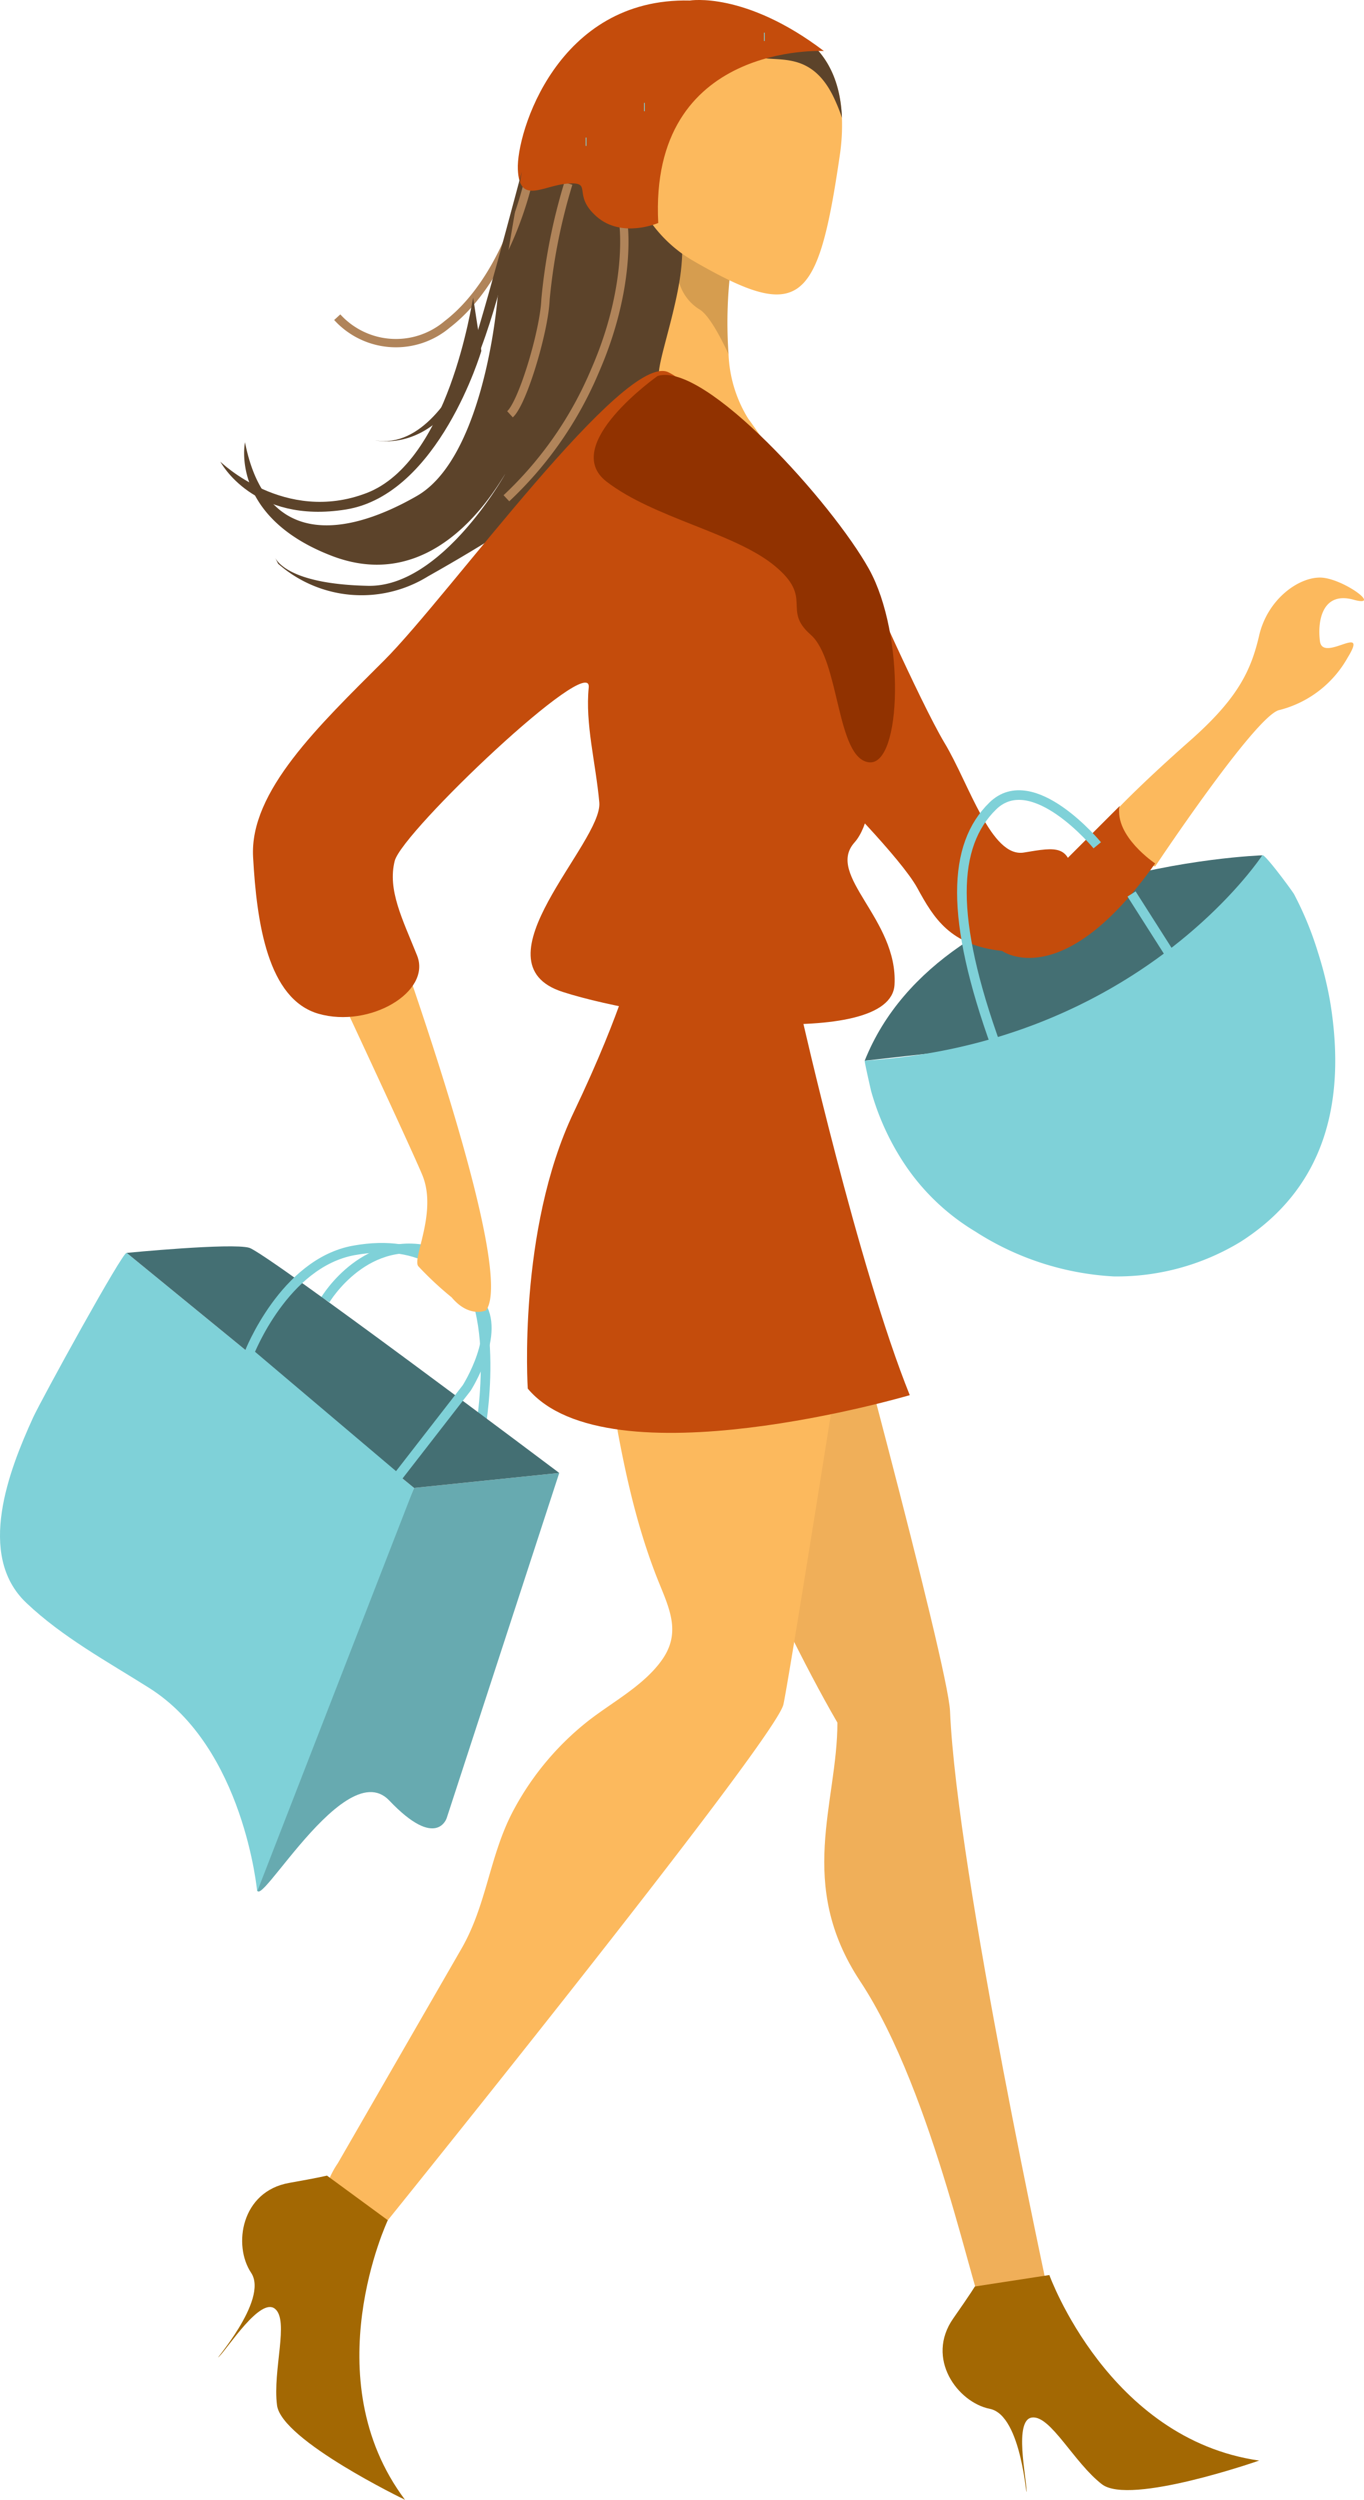 <svg xmlns="http://www.w3.org/2000/svg" width="122.322" height="224.172" viewBox="0 0 122.322 224.172"><defs><style>.a,.l,.m{fill:none;stroke-miterlimit:10;}.a,.m{stroke:#7fd1d8;}.a{stroke-width:0.863px;}.b{fill:#446f73;}.c{fill:#67aab0;}.d{fill:#7fd1d8;}.e{fill:#f0af59;}.f,.j{fill:#fcb95d;}.g,.h{fill:#c44c0c;}.h,.i,.j,.k,.l,.m,.n{fill-rule:evenodd;}.i{fill:#5c432a;}.k{opacity:0.15;}.l{stroke:#b0845a;}.l,.m{stroke-width:0.747px;}.n{fill:#913200;}.o{fill:#a36803;}</style></defs><path class="a" d="M367.729,456.294s2.311-13.5-3.967-15.522-9.987,4.2-9.987,4.2" transform="translate(-324.596 -328.418)"/><path class="b" d="M441.4,402.491s-28.7.96-35.653,18.418l29.151-3.264Z" transform="translate(-328.201 -325.79)"/><path class="c" d="M374.293,462.006l-13.024,1.345s-12.314,29.151-13.884,34.98,7.4-11.436,11.661-6.951,5.157,1.57,5.157,1.57Z" transform="translate(-324.14 -329.919)"/><path class="d" d="M333.781,440.8l25.768,21.078-14.065,36.2S344.32,485.2,335.8,479.819c-3.759-2.374-7.782-4.554-11.029-7.64-4.51-4.287-1.523-11.929.623-16.624C326.09,454.033,333.481,440.557,333.781,440.8Z" transform="translate(-322.42 -328.448)"/><path class="b" d="M334.628,440.758s9.418-.915,10.988-.457,27.8,20.19,27.8,20.19L360.4,461.836Z" transform="translate(-323.267 -328.404)"/><path class="a" d="M365.943,452.877s3.139-4.933,1.121-7.625-4.964-5.829-11.227-4.709-9.4,9.22-9.4,9.22l13.23,11.2Z" transform="translate(-324.086 -328.414)"/><path class="e" d="M401.251,438.171s10.685,39.336,10.862,43.55c.614,14.535,9.079,53.433,9.079,53.433s-5.1,1.134-5.939.629-4.511-19.737-11.193-29.836c-5.764-8.713-2.047-15.97-2.047-23.2-5.869-10.1-14.235-29.276-14.74-33.985s1.964-10.589,1.964-10.589Z" transform="translate(-326.915 -328.266)"/><path class="f" d="M376.5,434.376c.692.692.608,3.71.739,4.612.5,3.453,1,6.9,1.554,10.348,1.125,7.018,2.245,14.156,4.954,20.772.963,2.352,1.838,4.407.218,6.721-1.6,2.289-4.4,3.765-6.571,5.448a25.4,25.4,0,0,0-6.832,8.19c-2.091,3.988-2.327,8.343-4.6,12.289l-11.085,19.237a7.79,7.79,0,0,0-1.319,3.5c-.069,2,2.287,3.294,3.816,4.076,0,0,36.791-45.529,37.464-48.725s6.552-40.535,6.552-40.535Z" transform="translate(-324.58 -328.002)"/><path class="g" d="M397.773,417.308s5.117,22.745,9.757,34.257c0,0-27.066,7.989-34.258-.587,0,0-.93-14.2,4.132-24.8,4.494-9.412,5.5-14.141,5.5-14.141S397.813,416.719,397.773,417.308Z" transform="translate(-325.943 -326.452)"/><path class="f" d="M433.459,401.637s8.825-13.264,11.057-14.008a9.775,9.775,0,0,0,6.2-4.711c1.984-3.224-2.231.5-2.479-1.488s.315-4.463,3.009-3.719-1.026-1.984-3.009-1.984-4.711,1.984-5.454,5.207-1.984,5.7-6.2,9.422-6.309,5.925-6.309,5.925l-.516,4.134Z" transform="translate(-329.867 -323.933)"/><path class="f" d="M357.384,402.925s13.655,36.371,10.582,40.407c0,0-1.509.708-3.079-1.168a29.854,29.854,0,0,1-3-2.8c-.536-.75,1.751-4.873.356-8.2S350.7,406.2,350.7,406.2Z" transform="translate(-324.382 -325.82)"/><path class="h" d="M432.712,402.893s-3.677-2.451-3.186-5.147l-6.864,6.863-3.677,6.128S424.377,414.66,432.712,402.893Z" transform="translate(-329.119 -325.461)"/><path class="h" d="M405.086,374.566s5.393,12.256,7.6,15.933,4.167,10.3,7.109,9.806,4.167-.736,4.413,2.451-1.716,6.863-6.374,6.373-6.128-2.942-7.6-5.638-7.844-9.07-7.844-9.07Z" transform="translate(-327.968 -323.853)"/><path class="i" d="M371.2,335.935s-2.263,6.507-2.4,10.186-1.7,16.268-7.356,19.523-13.44,5.234-15.421-4.81c0,0-1.415,6.649,7.781,10.186s14.571-5.8,15.561-7.356c0,0-5.658,10.186-12.307,10.044s-8.064-1.981-8.347-2.547l.283.566a11.321,11.321,0,0,0,13.44,1.132c7.78-4.385,9.761-6.224,10.893-6.507s11.317-12.449,11.742-13.864.566-11.317.566-11.317Z" transform="translate(-324.052 -321.173)"/><path class="j" d="M386.139,355.563c1.134,0,4.952,6.934,6.649,9.334s10.22,6.758,10.22,6.758-2.174-2.492-3.974-4.436c-.577-.623-2-3.873-5.113-8.116a11.862,11.862,0,0,1-1.76-5.773,39.4,39.4,0,0,1,.341-8.729s-2.177-2.581-3.52-3.005c-.681-.208-1.154.139-1.008,1.662a9.165,9.165,0,0,1,.034.995,18.472,18.472,0,0,1-.271,2.657C387.036,351.056,385.276,355.563,386.139,355.563Z" transform="translate(-326.825 -321.562)"/><path class="k" d="M387.875,346.914a4.163,4.163,0,0,0,1.864,2.428c.8.521,1.794,2.343,2.559,3.992a39.4,39.4,0,0,1,.341-8.729s-2.177-2.581-3.52-3.005l-.973,2.657A18.467,18.467,0,0,1,387.875,346.914Z" transform="translate(-326.961 -321.566)"/><path class="j" d="M388.709,343.558c9.6,5.558,11.2,4.062,13.166-9.383a18.217,18.217,0,0,0,.2-3.422c-.174-4.417-2.24-6.685-4.473-7.839a11.655,11.655,0,0,0-5.71-1.162C380.258,320.675,379.117,337.994,388.709,343.558Z" transform="translate(-326.572 -320.186)"/><path class="l" d="M376.8,337.759a51.866,51.866,0,0,0-2.051,10.4c-.106,2.758-2.017,9.231-3.184,10.292" transform="translate(-325.829 -321.299)"/><path class="l" d="M381.724,341.749s.743,5.518-2.546,13.051a33.463,33.463,0,0,1-7.958,11.459" transform="translate(-325.806 -321.576)"/><path class="l" d="M372.106,337.3s-1.8,8.806-7.321,13.05a7.117,7.117,0,0,1-9.867-.637" transform="translate(-324.675 -321.268)"/><path class="i" d="M395.58,325.418c1.836.424,4.813-.563,6.789,3.818a15.419,15.419,0,0,1,.633,1.607c-.174-4.417-2.24-6.685-4.473-7.839A16.852,16.852,0,0,0,395.58,325.418Z" transform="translate(-327.496 -320.276)"/><path class="h" d="M399.767,324.649s-15.7-.849-14.854,15.42c0,0-3.254,1.415-5.518-.566s-.283-3.112-2.546-2.971-4.386,1.98-4.528-1.273,3.537-15.42,15.421-15.138C387.742,320.121,392.693,319.273,399.767,324.649Z" transform="translate(-325.882 -320.073)"/><path class="m" d="M396.108,323.622h-.071" transform="translate(-327.527 -320.319)"/><path class="m" d="M390.488,321.645" transform="translate(-327.142 -320.182)"/><path class="m" d="M390.032,325.978" transform="translate(-327.111 -320.482)"/><path class="m" d="M383.875,323.926" transform="translate(-326.684 -320.34)"/><path class="m" d="M384.555,330.386h-.071" transform="translate(-326.726 -320.788)"/><path class="m" d="M376.351,329.246" transform="translate(-326.162 -320.709)"/><path class="m" d="M378.93,333.731h-.071" transform="translate(-326.336 -321.02)"/><path class="m" d="M382.659,337.531" transform="translate(-326.599 -321.284)"/><path class="i" d="M371.721,336.619c-.212.743-3.925,14.96-4.986,17.4s-4.031,7.426-8.17,6.684c0,0,3.395.849,6.473-2.546s5.3-13.368,5.3-13.368Z" transform="translate(-324.928 -321.22)"/><path class="i" d="M366.324,348.751c-.122.49-2.206,14.709-9.56,17.527s-13.114-2.819-13.114-2.819,2.942,5.638,11.276,4.29,12.134-14.218,12.134-14.218Z" transform="translate(-323.893 -322.062)"/><path class="h" d="M398.291,370.158s-10.3-12.255-14.222-14.216-19.611,19.938-25.495,25.821-12.092,11.767-11.766,17.65,1.308,12.747,5.883,14.054,10.132-1.961,8.824-5.23-2.661-5.864-2.006-8.478,17.728-18.827,17.4-15.559.622,6.714.948,10.309-11.439,14.382-3.268,17,29.416,5.229,29.743-.654-6.21-9.805-3.595-12.747,1.308-12.094,1.308-12.094S406.956,376.529,398.291,370.158Z" transform="translate(-324.112 -322.552)"/><path class="n" d="M385.367,356.294s-8.824,6.212-4.576,9.48,11.44,4.576,15.035,7.518.654,3.922,3.268,6.21,2.288,11.113,5.23,11.439,3.265-11.441,0-17.323S389.616,354.987,385.367,356.294Z" transform="translate(-326.39 -322.579)"/><path class="o" d="M422.826,539.3s5.292,14.706,18.817,16.638c0,0-11.593,4.057-14.1,2.126s-4.6-6.183-6.263-5.989-.5,5.41-.5,6.569-.386-6.763-3.285-7.343-5.8-4.525-3.284-8.115c1.573-2.247,1.934-2.859,1.934-2.859Z" transform="translate(-328.721 -335.282)"/><path class="o" d="M358.657,533.718S352,547.859,360.2,558.789c0,0-11.067-5.329-11.477-8.471s1.117-7.626-.193-8.663-4.179,3.472-5,4.291,4.509-5.055,2.869-7.514-.9-7.3,3.415-8.061c2.7-.477,3.389-.654,3.389-.654Z" transform="translate(-323.879 -334.616)"/><line class="a" x1="3.447" y1="5.416" transform="translate(101.478 80.169)"/><path class="a" d="M427.251,401.191s-5.788-7.038-9.376-3.519-3.89,9.972.341,21.641" transform="translate(-328.851 -325.388)"/><path class="d" d="M441.4,402.49s-10.966,16.849-35.653,18.418c-.048,0,.545,2.618.585,2.76a23.114,23.114,0,0,0,2.79,6.206,19.965,19.965,0,0,0,6.526,6.343,25.441,25.441,0,0,0,12.442,4.038,21.363,21.363,0,0,0,11.384-3.119c7.707-4.933,9.147-12.6,8.223-20.064-.092-.745-.208-1.488-.355-2.224a33.624,33.624,0,0,0-.971-3.727,29.852,29.852,0,0,0-2.121-5.146C444.1,405.7,441.556,402.239,441.4,402.49Z" transform="translate(-328.201 -325.789)"/></svg>